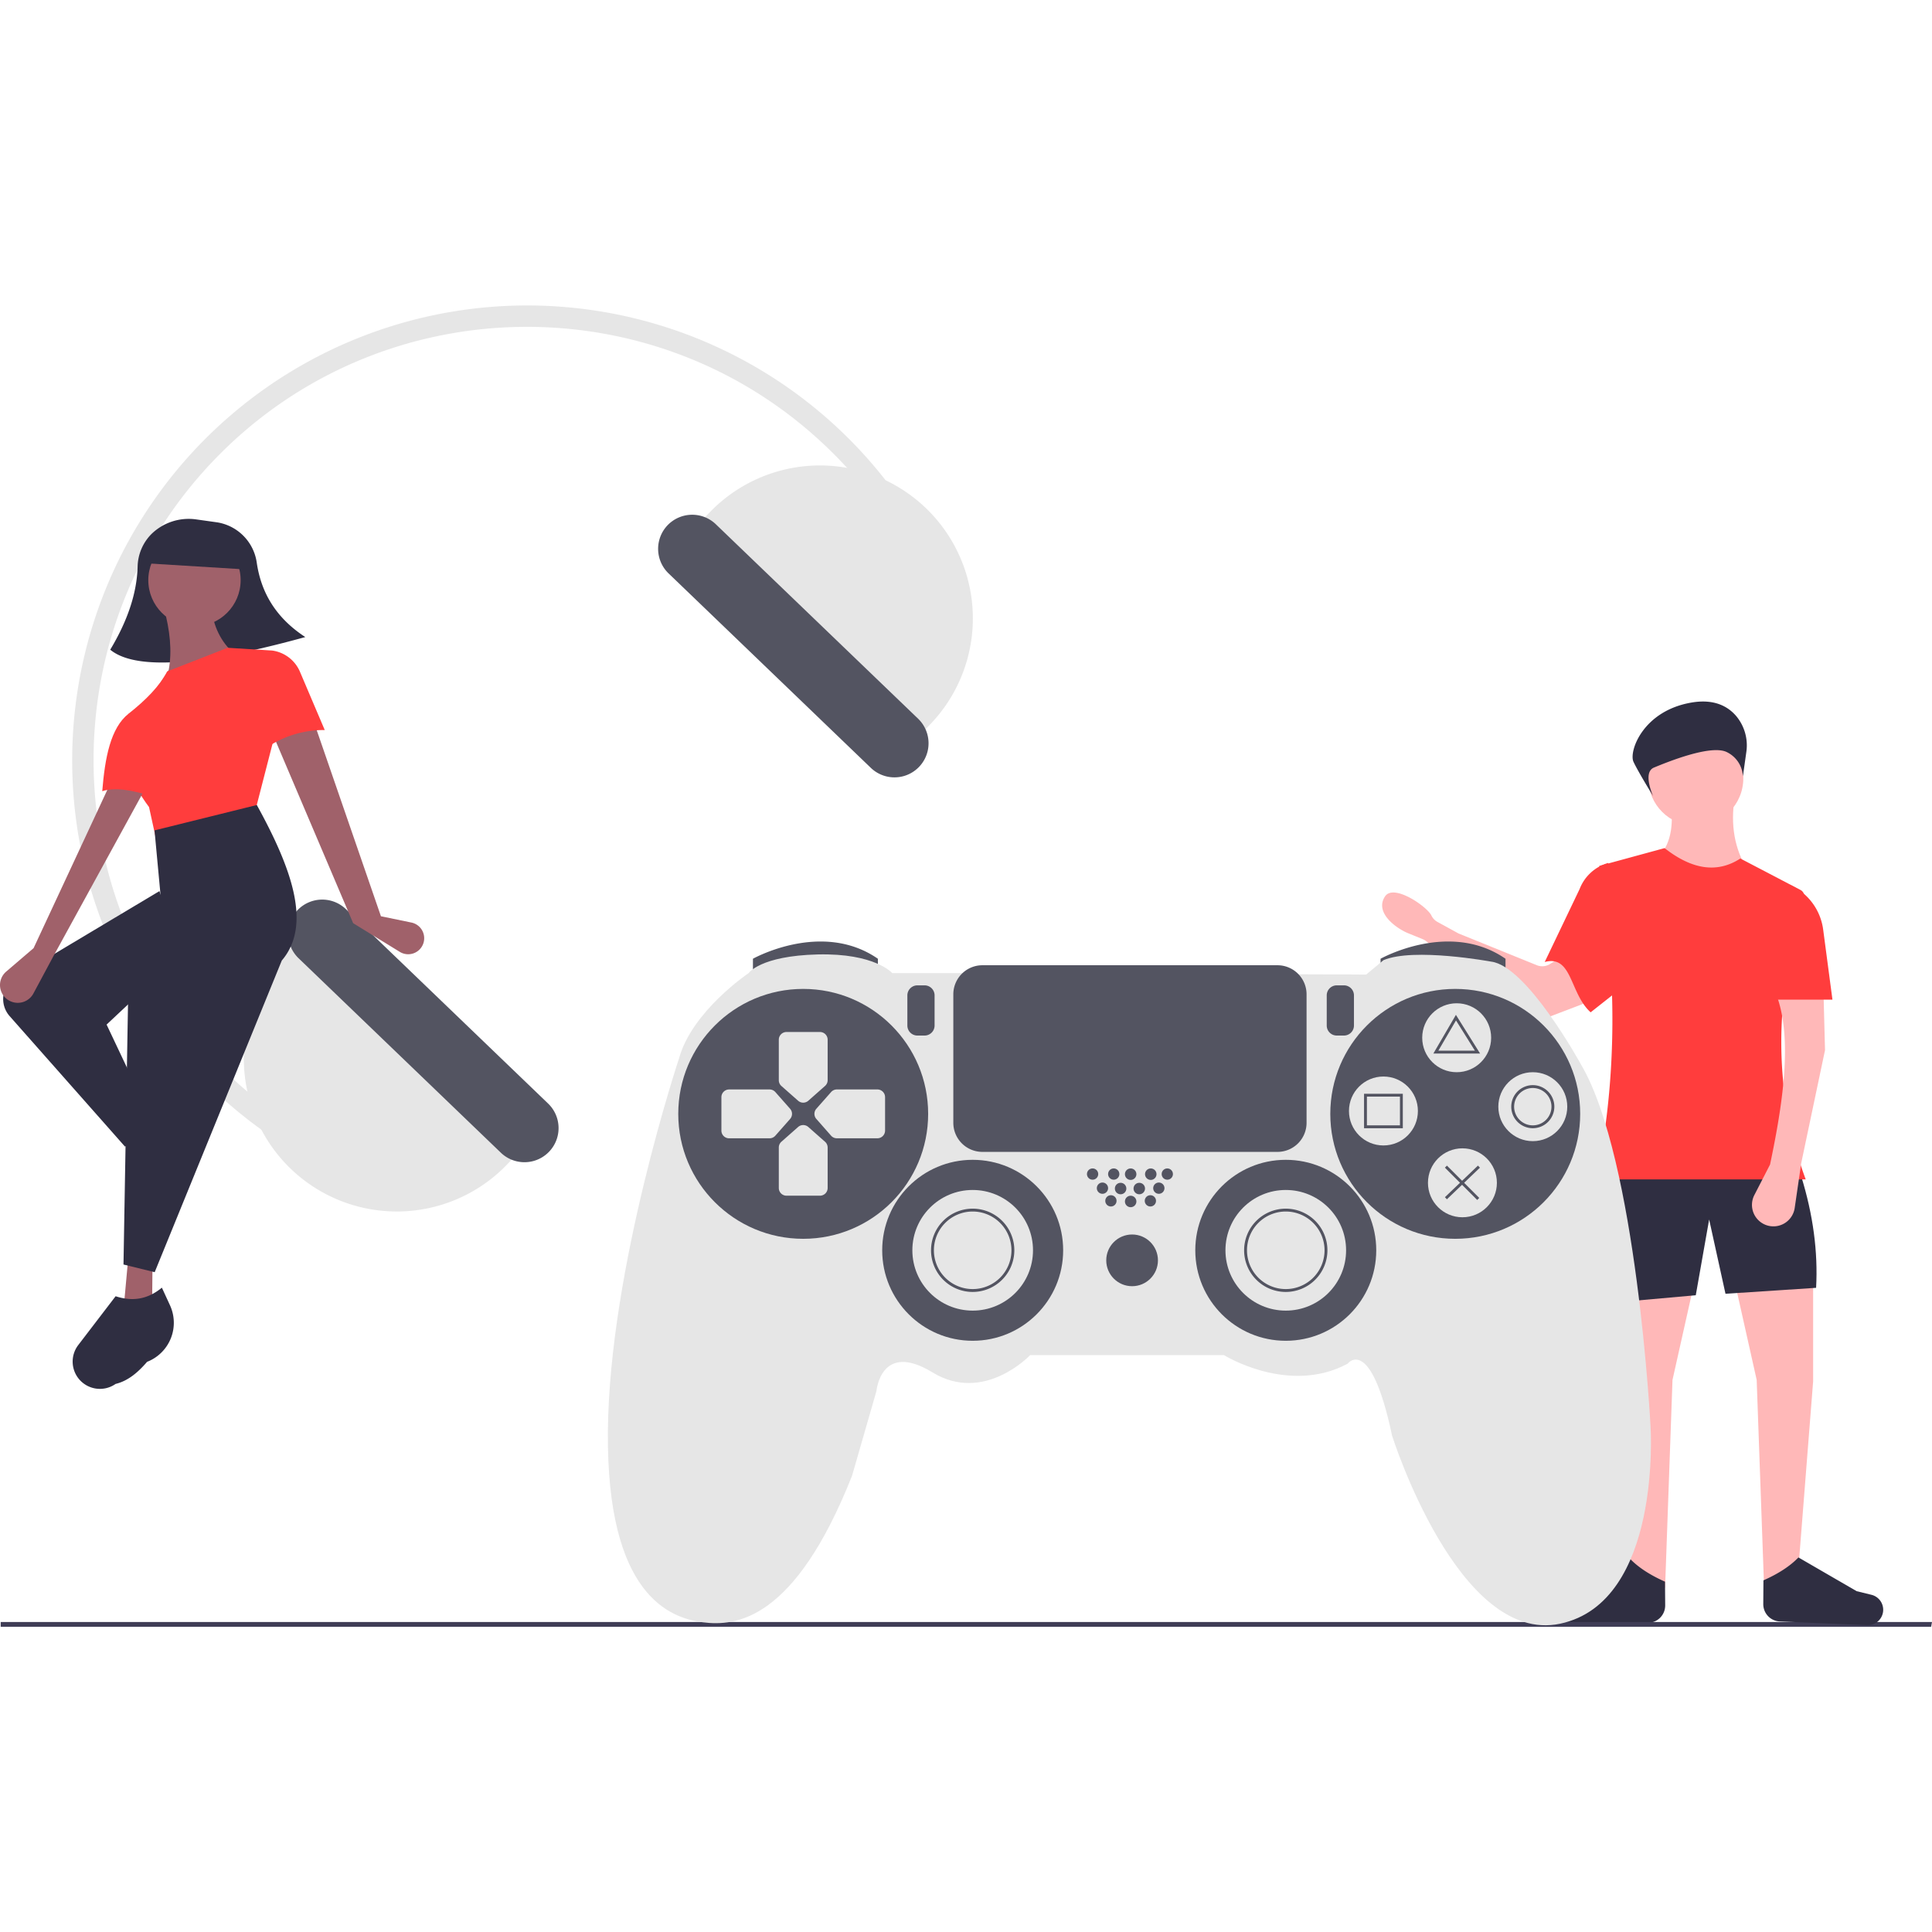 <svg id="SvgjsSvg1470" width="288" height="288" xmlns="http://www.w3.org/2000/svg" version="1.1" xmlns:xlink="http://www.w3.org/1999/xlink" xmlns:svgjs="http://svgjs.com/svgjs"><defs id="SvgjsDefs1471"></defs><g id="SvgjsG1472"><svg xmlns="http://www.w3.org/2000/svg" width="288" height="288" data-name="Layer 1" viewBox="0 0 883.272 604.198"><path fill="#ffb8b8" d="M916.662,400.177q18.262,19.152,40.749,6.112c-6.291-10.082-7.789-21.048-6.112-32.599H922.095C923.389,383.841,923.041,393.293,916.662,400.177Z" transform="translate(-158.364 -147.9)" class="colorffb8b8 svgShape"></path><polygon fill="#ffb8b8" points="806.517 586.416 822.138 578.267 828.929 492.015 828.929 446.512 792.934 445.833 803.121 491.336 806.517 586.416" class="colorffb8b8 svgShape"></polygon><polygon fill="#ffb8b8" points="761.238 586.416 745.618 578.267 738.827 492.015 738.827 446.512 774.821 445.833 764.634 491.336 761.238 586.416" class="colorffb8b8 svgShape"></polygon><path fill="#2f2e41" d="M895.608,603.921l38.032-3.396,6.112-34.636,7.471,33.957,41.428-2.717c.905-16.502-1.394-33.486-6.791-50.936L890.854,544.156Z" transform="translate(-158.364 -147.9)" class="color2f2e41 svgShape"></path><path fill="#ffb8b8" d="M856.078,473.842l-45.749-35.228a6.654,6.654,0,0,0-1.552-.891l-6.649-2.705c-5.341-2.173-15.513-9.4-10.552-16.842,4-6,19.311,4.748,21.195,8.73a6.578,6.578,0,0,0,2.789,2.951l9.297,5.095a6.654,6.654,0,0,0,.698.331l35.396,14.347a6.654,6.654,0,0,0,6.063-.547l6.417-4.069a6.654,6.654,0,0,1,10.09,4.326l2.121,10.704a6.654,6.654,0,0,1-4.157,7.511l-18.977,7.234A6.654,6.654,0,0,1,856.078,473.842Z" transform="translate(-158.364 -147.9)" class="colorffb8b8 svgShape"></path><path fill="#ff3d3d" d="M864.576,448.175c12.666-3.397,11.336,14.299,21,23l19-15-11.005-53.281h0a19.803,19.803,0,0,0-13.049,11.949Z" transform="translate(-158.364 -147.9)" class="color6c63ff svgShape"></path><path fill="#ff3d3d" d="M888.137,547.552h95.76c-15.498-41.763-13.989-84.717-.793-128.488a3.263,3.263,0,0,0-1.604-3.84L954.015,400.856c-10.789,7.02-22.385,4.863-34.636-4.754l-29.882,8.15C897.631,453.109,897.862,500.962,888.137,547.552Z" transform="translate(-158.364 -147.9)" class="color6c63ff svgShape"></path><path fill="#2f2e41" d="M912.082,750.268l-39.907,1.692a7.045,7.045,0,0,1-7.266-5.996h0a7.045,7.045,0,0,1,5.29-7.885l6.769-1.659,26.604-15.42c3.941,4.081,9.369,7.532,16.004,10.471l.078,10.842A7.906,7.906,0,0,1,912.082,750.268Z" transform="translate(-158.364 -147.9)" class="color2f2e41 svgShape"></path><polygon fill="#3f3d56" points="882.877 604.198 .321 604.198 .321 602.017 883.272 602.017 882.877 604.198" class="color3f3d56 svgShape"></polygon><path fill="#2f2e41" d="M972.07,749.662l39.907,1.692a7.045,7.045,0,0,0,7.266-5.996h0a7.045,7.045,0,0,0-5.29-7.885l-6.769-1.659-26.604-15.42c-3.941,4.081-9.369,7.532-16.004,10.471l-.078,10.842A7.906,7.906,0,0,0,972.07,749.662Z" transform="translate(-158.364 -147.9)" class="color2f2e41 svgShape"></path><circle cx="775.276" cy="216.281" r="21.733" fill="#ffb8b8" class="colorffb8b8 svgShape"></circle><path fill="#ffb8b8" d="M967.598,540.76l-7.18,13.961a9.818,9.818,0,0,0,5.283,13.683h0a9.818,9.818,0,0,0,13.162-7.776l2.996-20.547L992.726,488.466l-.679-25.808H970.314C977.727,481.853,974.05,510.166,967.598,540.76Z" transform="translate(-158.364 -147.9)" class="colorffb8b8 svgShape"></path><path fill="#ff3d3d" d="M966.918,465.375h29.203l-4.239-32.027a26.235,26.235,0,0,0-14.777-20.267h0Z" transform="translate(-158.364 -147.9)" class="color6c63ff svgShape"></path><path fill="#2f2e41" d="M956.745,352.211a20.895,20.895,0,0,0-4.568-16.413c-3.708-4.388-9.923-7.979-20.234-6.285-22.497,3.696-28.985,22.425-26.781,27.135s8.96,15.628,8.96,15.628-4.958-10.808.423-13.008,26.207-10.867,33.476-6.962a13.028,13.028,0,0,1,7.165,10.975Z" transform="translate(-158.364 -147.9)" class="color2f2e41 svgShape"></path><path fill="#e6e6e6" d="M584.773,261.764l-8.738,4.434a197.756,197.756,0,0,0-39.44-53.181c-78.782-75.738-204.492-73.262-280.23,5.52s-73.262,204.492,5.52,280.23A198.061,198.061,0,0,0,312.786,534.292l-4.274,8.816A207.991,207.991,0,1,1,584.773,261.764Z" transform="translate(-158.364 -147.9)" class="colore6e6e6 svgShape"></path><path fill="#e6e6e6" d="M289.156,444.051A69.924,69.924,0,0,0,389.971,540.971l12.038-12.522L301.194,431.529Z" transform="translate(-158.364 -147.9)" class="colore6e6e6 svgShape"></path><path fill="#535461" d="M294.439,424.417a15.606,15.606,0,0,0,.434,22.041l92.467,88.895a15.588,15.588,0,0,0,21.606-22.475l-92.467-88.895A15.606,15.606,0,0,0,294.439,424.417Z" transform="translate(-158.364 -147.9)" class="color535461 svgShape"></path><path fill="#e6e6e6" d="M571.774,351.862l12.038-12.522a69.924,69.924,0,0,0-100.815-96.92l-12.038,12.522Z" transform="translate(-158.364 -147.9)" class="colore6e6e6 svgShape"></path><path fill="#535461" d="M463.587 248.473a15.606 15.606 0 00.434 22.041l92.467 88.895a15.588 15.588 0 0021.606-22.475l-92.467-88.895A15.606 15.606 0 00463.587 248.473zM502.593 453.907v-7.223s31.517-17.728 57.124 0v6.566zM789.529 453.907v-7.223s31.517-17.728 57.124 0v6.566z" transform="translate(-158.364 -147.9)" class="color535461 svgShape"></path><path fill="#e6e6e6" d="M597.144,453.251H566.284s-7.879-9.192-34.143-8.536-31.517,8.536-31.517,8.536-25.936,17.4-31.845,39.068c0,0-31.845,95.536-32.502,170.389s28.234,85.358,43.336,87.328,42.023-.657,68.287-66.974L559.061,644.322s1.97-22.981,25.608-8.536,44.649-7.879,44.649-7.879h88.641s29.547,18.385,56.468,3.94c0,0,10.506-13.789,20.355,32.83,0,0,30.204,95.864,76.823,86.015s41.366-89.955,41.366-89.955-6.238-122.457-31.845-165.792c0,0-24.623-44.977-41.038-46.947,0,0-35.457-6.566-49.245-.657l-7.879,6.566Z" transform="translate(-158.364 -147.9)" class="colore6e6e6 svgShape"></path><circle cx="367.21" cy="369.697" r="57.124" fill="#535461" class="color535461 svgShape"></circle><circle cx="665.308" cy="369.697" r="57.124" fill="#535461" class="color535461 svgShape"></circle><path fill="#e6e6e6" d="M535.528 504.86l-7.617 6.737a3.532 3.532 0 01-4.668 0l-7.63-6.737a3.526 3.526 0 01-1.195-2.626V483.697a3.533 3.533 0 013.533-3.526h15.266a3.526 3.526 0 013.533 3.519V502.22A3.526 3.526 0 01535.528 504.86zM535.528 530.329l-7.617-6.73a3.533 3.533 0 00-4.668 0l-7.63 6.737a3.526 3.526 0 00-1.195 2.626v18.516a3.526 3.526 0 003.519 3.533h15.279a3.526 3.526 0 003.533-3.519V532.969A3.526 3.526 0 00535.528 530.329zM512.843 527.565l6.737-7.63a3.532 3.532 0 000-4.668l-6.737-7.63a3.533 3.533 0 00-2.626-1.195H491.7a3.533 3.533 0 00-3.526 3.533v15.266a3.526 3.526 0 003.519 3.533h18.529A3.526 3.526 0 00512.843 527.565zM538.312 527.565l-6.724-7.636a3.526 3.526 0 010-4.668l6.737-7.63a3.526 3.526 0 012.626-1.195h18.516a3.526 3.526 0 013.533 3.519V525.234a3.526 3.526 0 01-3.519 3.533H540.958A3.526 3.526 0 01538.312 527.565z" transform="translate(-158.364 -147.9)" class="colore6e6e6 svgShape"></path><circle cx="444.69" cy="432.074" r="41.366" fill="#535461" class="color535461 svgShape"></circle><circle cx="587.829" cy="432.074" r="41.366" fill="#535461" class="color535461 svgShape"></circle><circle cx="444.69" cy="432.074" r="27.577" fill="#e6e6e6" class="colore6e6e6 svgShape"></circle><path fill="#535461" d="M603.054,599.016A19.041,19.041,0,1,1,622.095,579.975,19.063,19.063,0,0,1,603.054,599.016Zm0-36.77a17.728,17.728,0,1,0,17.728,17.728A17.748,17.748,0,0,0,603.054,562.247Z" transform="translate(-158.364 -147.9)" class="color535461 svgShape"></path><circle cx="587.829" cy="432.074" r="27.577" fill="#e6e6e6" class="colore6e6e6 svgShape"></circle><path fill="#535461" d="M746.193,599.016a19.041,19.041,0,1,1,19.041-19.041A19.063,19.063,0,0,1,746.193,599.016Zm0-36.77a17.728,17.728,0,1,0,17.728,17.728A17.748,17.748,0,0,0,746.193,562.247Z" transform="translate(-158.364 -147.9)" class="color535461 svgShape"></path><circle cx="517.572" cy="436.67" r="11.819" fill="#535461" class="color535461 svgShape"></circle><circle cx="499.509" cy="397.222" r="2.58" fill="#535461" class="color535461 svgShape"></circle><circle cx="509.175" cy="397.222" r="2.58" fill="#535461" class="color535461 svgShape"></circle><circle cx="507.888" cy="409.467" r="2.58" fill="#535461" class="color535461 svgShape"></circle><circle cx="516.916" cy="409.75" r="2.626" fill="#535461" class="color535461 svgShape"></circle><circle cx="525.931" cy="409.467" r="2.58" fill="#535461" class="color535461 svgShape"></circle><circle cx="504.02" cy="403.67" r="2.58" fill="#535461" class="color535461 svgShape"></circle><circle cx="512.32" cy="403.84" r="2.626" fill="#535461" class="color535461 svgShape"></circle><circle cx="520.856" cy="403.84" r="2.626" fill="#535461" class="color535461 svgShape"></circle><circle cx="529.798" cy="403.67" r="2.58" fill="#535461" class="color535461 svgShape"></circle><circle cx="516.916" cy="397.274" r="2.626" fill="#535461" class="color535461 svgShape"></circle><circle cx="526.108" cy="397.274" r="2.626" fill="#535461" class="color535461 svgShape"></circle><circle cx="533.666" cy="397.222" r="2.58" fill="#535461" class="color535461 svgShape"></circle><path fill="#535461" d="M577.774 458.847a4.586 4.586 0 00-4.581 4.581V477.217a4.586 4.586 0 004.581 4.581h3.283a4.586 4.586 0 004.581-4.581V463.428a4.586 4.586 0 00-4.581-4.581zM769.502 458.847a4.586 4.586 0 00-4.581 4.581V477.217a4.586 4.586 0 004.581 4.581h3.283a4.586 4.586 0 004.581-4.581V463.428a4.586 4.586 0 00-4.581-4.581z" transform="translate(-158.364 -147.9)" class="color535461 svgShape"></path><circle cx="665.965" cy="334.897" r="15.758" fill="#e6e6e6" class="colore6e6e6 svgShape"></circle><circle cx="632.478" cy="368.384" r="15.758" fill="#e6e6e6" class="colore6e6e6 svgShape"></circle><circle cx="700.765" cy="366.414" r="15.758" fill="#e6e6e6" class="colore6e6e6 svgShape"></circle><circle cx="668.591" cy="401.214" r="15.758" fill="#e6e6e6" class="colore6e6e6 svgShape"></circle><path fill="#535461" d="M607.485 449.654a13.296 13.296 0 00-13.281 13.281v58.766a13.296 13.296 0 0013.281 13.281H742.417a13.296 13.296 0 0013.281-13.281V462.936A13.296 13.296 0 00742.417 449.654zM835.035 490.02H813.665l10.316-17.685zM815.951 488.707h16.713l-8.645-13.832zM799.706 524.164H781.978V508.405h17.728zm-16.415-1.313H798.393V509.718H783.291zM859.129 524.164a9.849 9.849 0 119.849-9.849A9.86 9.86 0 01859.129 524.164zm0-18.385a8.536 8.536 0 108.536 8.536A8.546 8.546 0 00859.129 505.779z" transform="translate(-158.364 -147.9)" class="color535461 svgShape"></path><rect width="1.313" height="20.893" x="826.135" y="538.668" fill="#535461" transform="rotate(-45 569.077 666.326)" class="color535461 svgShape"></rect><rect width="20.898" height="1.313" x="816.506" y="548.294" fill="#535461" transform="rotate(-43.734 563.51 672.3)" class="color535461 svgShape"></rect><path fill="#2f2e41" d="M297.935,299.615c-35.851,9.884-75.108,17.324-89.175,5.781,7.702-12.822,12.144-25.459,12.521-37.867a21.772,21.772,0,0,1,6.408-15.103,24.371,24.371,0,0,1,20.328-6.606l9.304,1.306q.47.066.935.15A21.759,21.759,0,0,1,275.75,265.612C277.711,279.066,284.303,290.714,297.935,299.615Z" transform="translate(-158.364 -147.9)" class="color2f2e41 svgShape"></path><path fill="#a0616a" d="M332.517,427.259l13.937,2.874a7.32,7.32,0,0,1,5.244,10.067v0a7.32,7.32,0,0,1-10.557,3.338l-21.319-13.112L283.611,345.3l18.756-5.425Z" transform="translate(-158.364 -147.9)" class="colora0616a svgShape"></path><polygon fill="#a0616a" points="74.869 391.06 64.316 394.129 56.328 377.632 64.451 373.399 74.869 391.06" class="colora0616a svgShape"></polygon><polygon fill="#a0616a" points="69.507 461.743 56.559 458.315 58.586 436.07 69.729 436.756 69.507 461.743" class="colora0616a svgShape"></polygon><path fill="#2f2e41" d="M229.221 523.539l-13.714 9.025L162.763 472.904a11.756 11.756 0 012.777-17.878l65.706-39.261 10.064 28.91-34.214 32.107zM240.77 554.769q-.052.067-.103.134c-.876 5.132-2.416 9.813-5.853 13.202a10.229 10.229 0 01-12.423 5.611h0a10.229 10.229 0 01-7.093-10.894l2.563-22.905c6.147-1.413 10.835-4.909 13.208-11.71L237.042 532.275A15.705 15.705 0 01240.77 554.769z" transform="translate(-158.364 -147.9)" class="color2f2e41 svgShape"></path><circle cx="88.908" cy="125.702" r="21.108" fill="#a0616a" class="colora0616a svgShape"></circle><path fill="#a0616a" d="M265.551,307.345l-33.276,27.559L229.683,323.56l5.808-8.854c1.612-8.686.571-18.265-2.199-28.426l21.71.02C255.94,294.511,259.137,301.674,265.551,307.345Z" transform="translate(-158.364 -147.9)" class="colora0616a svgShape"></path><path fill="#ff3d3d" d="M274.919,379.635l-44.923,13.684-3.495-15.977c-8.419-11.304-12.078-21.621-6.571-30.038l-2.772-12.671c7.951-6.26,14.203-12.665,17.636-19.31l27.639-10.8,20.319,1.25,6,20.107Z" transform="translate(-158.364 -147.9)" class="color6c63ff svgShape"></path><path fill="#ff3d3d" d="M306.833,342.123a46.281,46.281,0,0,0-26.823,8.218l2.742-44.57h0a16.176,16.176,0,0,1,12.744,9.701Z" transform="translate(-158.364 -147.9)" class="color6c63ff svgShape"></path><path fill="#2f2e41" d="M229.081 589.981l-14.258-3.509 2.099-121.153 19.146-20.967-4.286-26.581-2.773-29.777 46.768-11.597c15.808 28.703 25.362 54.799 11.415 71.1zM225.806 630.886q-.096.038-.192.075c-4.14 4.807-8.689 8.727-14.408 10.106a12.466 12.466 0 01-16.497-1.949v0a12.466 12.466 0 01-.56-15.833l17.07-22.305c7.306 2.388 14.398 1.684 21.15-3.926l3.681 8.003A19.139 19.139 0 01225.806 630.886z" transform="translate(-158.364 -147.9)" class="color2f2e41 svgShape"></path><path fill="#a0616a" d="M173.72,441.832l-12.515,10.715a8.121,8.121,0,0,0,1.941,13.571h0a8.121,8.121,0,0,0,10.499-3.565l9.05-16.88,41.504-75.739-15.61-2.934Z" transform="translate(-158.364 -147.9)" class="colora0616a svgShape"></path><path fill="#ff3d3d" d="M226.699,372.062c-8.107-2.447-15.7-3.888-21.589-1.986,1.235-15.276,3.779-28.923,12.05-35.444l11.758,1.381Z" transform="translate(-158.364 -147.9)" class="color6c63ff svgShape"></path><path fill="#2f2e41" d="M270.835,268.708l-45.145-2.778.556-9.029q23.639-15.939,45.145,2.778Z" transform="translate(-158.364 -147.9)" class="color2f2e41 svgShape"></path></svg></g></svg>
